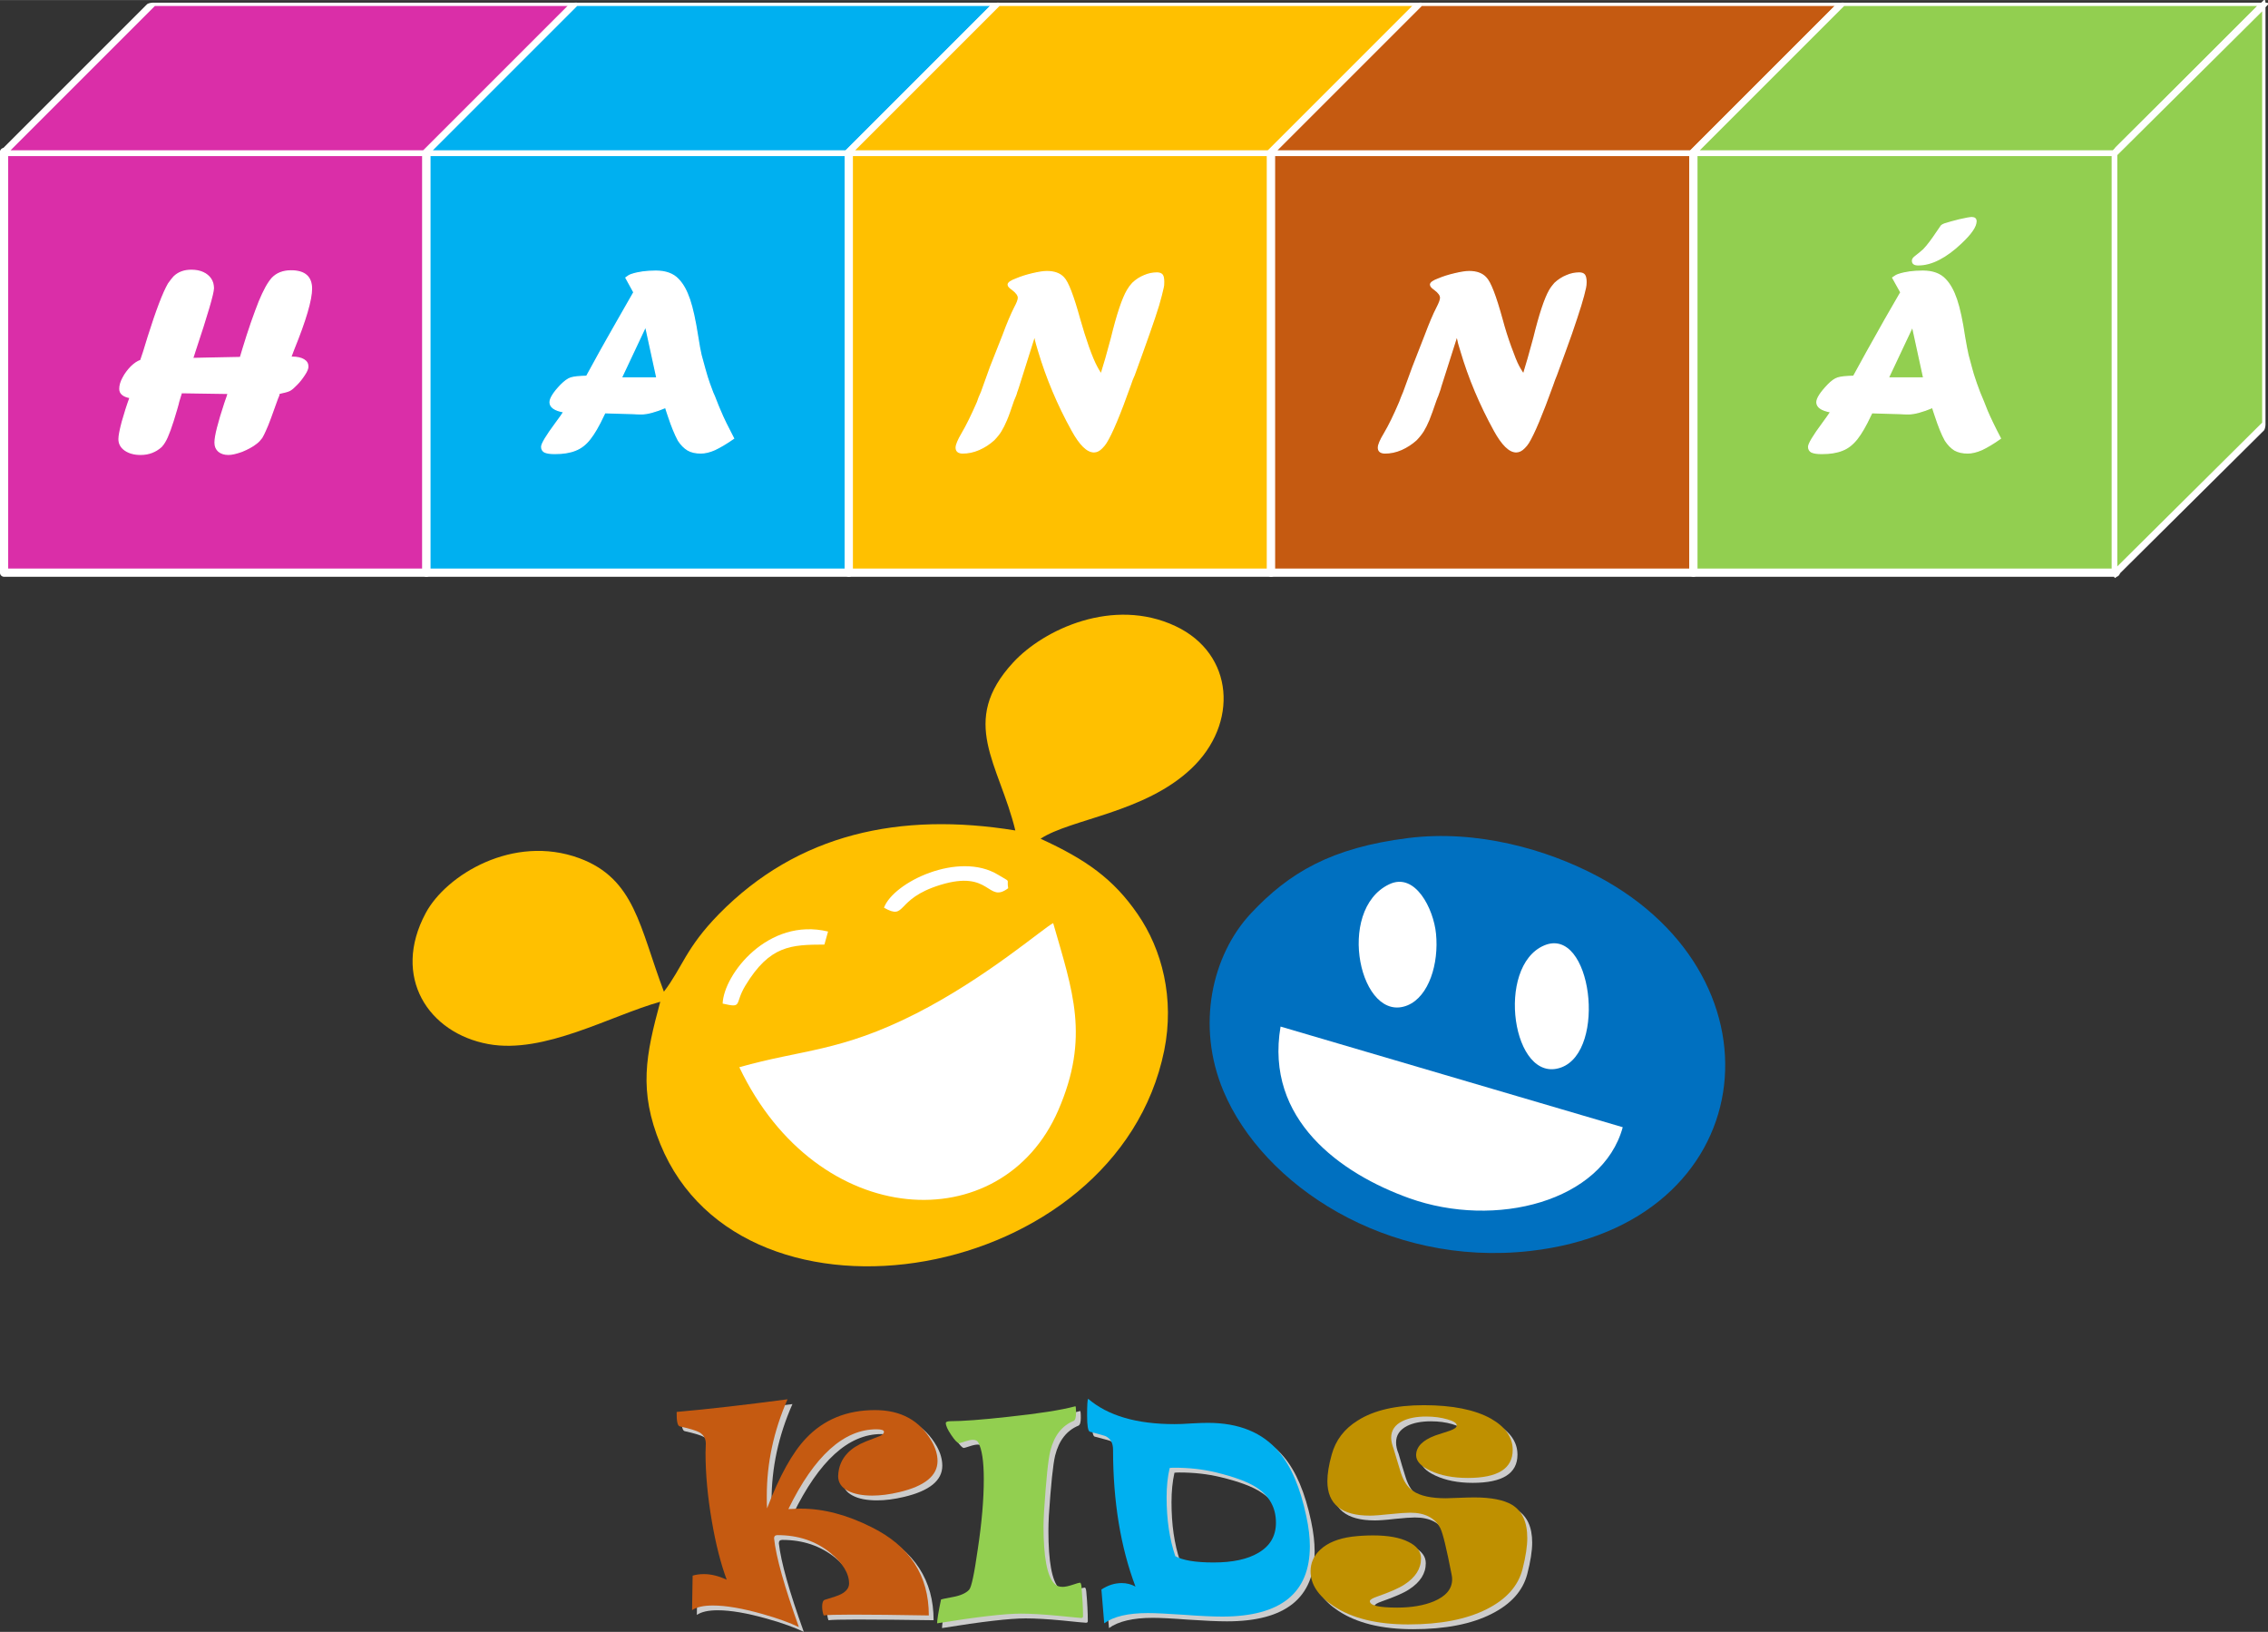 <?xml version="1.0" encoding="UTF-8"?>
<!DOCTYPE svg PUBLIC "-//W3C//DTD SVG 1.1//EN" "http://www.w3.org/Graphics/SVG/1.1/DTD/svg11.dtd">
<!-- Creator: CorelDRAW X7 -->
<svg xmlns="http://www.w3.org/2000/svg" xml:space="preserve" width="137.787mm" height="99.146mm" version="1.1" style="shape-rendering:geometricPrecision; text-rendering:geometricPrecision; image-rendering:optimizeQuality; fill-rule:evenodd; clip-rule:evenodd"
viewBox="0 0 16179 11641"
 xmlns:xlink="http://www.w3.org/1999/xlink">
 <rect x="0" y="0" width="16179" height="11641" fill="#333333" stroke="none"/>
 <defs>
  <style type="text/css">
   <![CDATA[
    .str1 {stroke:white;stroke-width:8.947}
    .str0 {stroke:white;stroke-width:58.709;stroke-linecap:round;stroke-linejoin:round}
    .fil2 {fill:#0070C0}
    .fil9 {fill:#00B0F0}
    .fil11 {fill:#92CF50}
    .fil10 {fill:#C55A11}
    .fil8 {fill:#DA2EA8}
    .fil0 {fill:#FFC000}
    .fil1 {fill:white}
    .fil6 {fill:#00B0F0;fill-rule:nonzero}
    .fil5 {fill:#92CF50;fill-rule:nonzero}
    .fil7 {fill:#BF9000;fill-rule:nonzero}
    .fil4 {fill:#C55A11;fill-rule:nonzero}
    .fil3 {fill:#CCCCCC;fill-rule:nonzero}
    .fil12 {fill:white;fill-rule:nonzero}
   ]]>
  </style>
 </defs>
 <g id="Camada_x0020_1">
  <path class="fil0" d="M7243 5924c-824,-134 -1551,23 -2114,596 -239,244 -261,382 -393,554 -174,-460 -206,-805 -603,-952 -472,-174 -951,120 -1096,391 -245,456 19,857 447,935 398,73 871,-203 1226,-302 -103,380 -156,634 1,1017 593,1449 3255,995 3594,-669 75,-372 -15,-721 -190,-974 -172,-250 -368,-389 -692,-537 215,-142 740,-184 1074,-499 340,-320 309,-820 -112,-1018 -443,-208 -938,22 -1157,259 -391,423 -101,722 15,1199z"/>
  <path class="fil1" d="M6306 6475c67,-182 533,-406 814,-235 98,60 59,22 72,96 -150,113 -121,-136 -486,-23 -326,101 -235,255 -400,162z"/>
  <path class="fil1" d="M5155 7159c8,-208 324,-617 752,-514l-26 93c-237,1 -390,5 -564,293 -80,132 -15,162 -162,128z"/>
  <path class="fil1" d="M5274 7613c445,-127 719,-108 1261,-383 504,-257 908,-610 978,-645 139,485 263,813 36,1336 -403,926 -1717,863 -2275,-308z"/>
  <path class="fil2" d="M10046 5978c-551,69 -851,248 -1122,537 -279,298 -393,802 -196,1269 282,670 1164,1255 2187,1140 1642,-185 1868,-1937 482,-2673 -363,-193 -861,-334 -1351,-273z"/>
  <path class="fil1" d="M9910 6308c186,-89 317,176 334,353 21,212 -50,446 -202,510 -338,140 -518,-679 -132,-863z"/>
  <path class="fil1" d="M11016 6744c338,-142 450,752 120,871 -347,124 -471,-723 -120,-871z"/>
  <path class="fil1" d="M11576 8041c-145,530 -907,727 -1524,506 -488,-175 -1030,-560 -917,-1224l2441 718z"/>
  <g id="_824684944">
   <path class="fil3" d="M6722 10456c0,105 -91,179 -272,222 -71,17 -136,25 -193,25 -73,0 -132,-11 -176,-35 -46,-24 -68,-59 -67,-103 1,-65 23,-120 67,-165 30,-32 74,-60 129,-83 34,-13 68,-26 102,-39 19,-9 28,-19 28,-30 0,-12 -18,-18 -54,-18 -233,0 -442,190 -628,570l2 0c2,0 12,-1 31,-2 19,-2 38,-2 57,-2 160,0 328,44 503,132 273,136 409,346 409,630 -227,-3 -408,-5 -545,-5 -113,0 -181,2 -205,5 -7,-19 -10,-40 -10,-63 0,-29 6,-45 19,-49 58,-17 96,-30 115,-40 38,-20 57,-45 57,-75 0,-73 -45,-146 -133,-219 -104,-84 -230,-127 -377,-127 -17,0 -25,8 -25,24 15,133 74,344 178,632 -62,-30 -150,-62 -263,-94 -142,-40 -259,-60 -351,-60 -67,0 -116,11 -149,33l4 -246c23,-7 50,-11 81,-11 50,0 104,14 162,41 -42,-115 -77,-254 -106,-419 -30,-174 -44,-337 -44,-487 0,-8 0,-19 1,-33 0,-13 1,-24 1,-32 0,-36 -16,-63 -46,-81 -22,-13 -69,-27 -140,-43 -16,-4 -24,-38 -23,-102 230,-21 494,-52 792,-91 -100,226 -149,456 -149,689 0,41 1,70 2,89 88,-230 181,-397 278,-500 128,-134 292,-201 492,-201 185,0 321,74 406,223 27,48 40,95 40,140z"/>
   <path class="fil3" d="M7760 11564c0,8 -4,12 -13,12 -7,0 -63,-5 -168,-16 -105,-10 -193,-15 -263,-15 -113,0 -312,23 -596,69 0,-23 9,-79 27,-169 1,-2 28,-8 81,-18 58,-10 97,-28 119,-51 17,-18 37,-115 62,-290 29,-190 43,-357 43,-501 0,-125 -13,-212 -39,-260 -6,-13 -18,-20 -38,-20 -15,0 -34,4 -58,12 -24,8 -38,12 -41,12 -11,0 -29,-19 -55,-58 -26,-38 -39,-67 -39,-86 0,-8 11,-13 34,-13 85,0 221,-10 411,-31 216,-23 376,-48 477,-75 4,-4 6,12 6,48 0,33 -6,51 -17,56 -83,34 -139,105 -166,213 -15,62 -30,205 -45,431 -2,40 -3,76 -3,107 0,218 25,354 75,409 14,16 35,24 60,24 19,0 42,-5 72,-15 30,-10 47,-14 52,-14 5,0 9,9 11,27 8,84 11,155 11,212z"/>
   <path class="fil3" d="M9378 11065c0,334 -208,501 -625,501 -65,0 -157,-4 -276,-12 -118,-9 -203,-13 -254,-13 -141,0 -245,25 -312,73l-20 -241c47,-31 95,-46 145,-46 35,0 67,8 99,25 -107,-280 -161,-606 -161,-977 0,-47 -17,-79 -53,-96 -3,-2 -41,-12 -113,-31 -13,-6 -19,-44 -19,-114 0,-71 3,-112 7,-122 141,121 347,182 616,182 29,0 70,-2 123,-5 53,-4 92,-5 117,-5 220,0 389,69 506,208 87,103 152,256 195,460 17,80 25,150 25,213zm-241 -169c0,-107 -47,-190 -140,-250 -61,-41 -158,-77 -291,-109 -91,-22 -189,-33 -295,-33 -16,0 -27,1 -33,2 -14,63 -21,133 -21,210 0,159 20,298 61,420 54,29 145,44 273,44 136,0 243,-23 320,-69 84,-49 126,-120 126,-215z"/>
   <path class="fil3" d="M10930 11005c0,59 -12,134 -35,223 -31,120 -116,215 -255,285 -144,73 -331,109 -560,109 -224,0 -402,-44 -533,-131 -109,-72 -164,-155 -164,-248 0,-59 23,-111 69,-153 52,-49 128,-80 227,-94 49,-6 99,-9 151,-9 106,0 190,15 251,46 60,30 90,69 90,118 0,74 -40,136 -119,187 -37,25 -102,53 -193,85 -35,12 -53,23 -53,33 0,31 65,46 195,46 102,0 189,-14 260,-44 88,-36 132,-89 132,-158 0,-10 -1,-22 -4,-35 -36,-183 -62,-293 -80,-329 -38,-74 -109,-111 -215,-111 -28,0 -75,3 -142,10 -67,8 -115,11 -145,11 -203,0 -304,-82 -304,-246 0,-52 10,-116 31,-190 28,-102 90,-183 186,-243 115,-73 272,-109 471,-109 205,0 364,33 479,97 104,58 155,132 155,222 0,134 -106,201 -320,201 -105,0 -193,-18 -266,-52 -69,-32 -103,-69 -103,-110 0,-60 46,-108 137,-142 35,-12 69,-23 105,-34 32,-12 48,-24 48,-37 0,-17 -22,-31 -67,-44 -44,-13 -95,-20 -151,-20 -69,0 -126,11 -170,33 -53,27 -79,66 -79,118 0,25 6,52 18,81 16,57 33,113 51,170 19,60 48,103 86,130 51,34 129,51 235,51 9,0 39,0 89,-2 51,-2 89,-3 114,-3 120,0 209,17 267,52 74,44 111,123 111,236z"/>
  </g>
  <g id="_824685680">
   <path class="fil4" d="M6688 10422c0,105 -91,179 -272,222 -71,17 -136,25 -194,25 -72,0 -131,-12 -175,-35 -46,-25 -68,-59 -68,-104 2,-64 24,-119 67,-164 31,-33 74,-60 130,-83 33,-13 68,-26 101,-39 19,-9 29,-19 29,-30 0,-12 -18,-18 -54,-18 -233,0 -443,190 -628,569l2 0c1,0 11,0 31,-1 19,-2 38,-2 57,-2 160,0 328,44 503,132 273,135 409,345 409,630 -227,-4 -409,-6 -546,-6 -112,0 -180,2 -204,6 -7,-19 -11,-40 -11,-64 0,-28 7,-45 20,-48 57,-17 96,-30 115,-40 38,-20 57,-45 57,-76 0,-72 -45,-145 -133,-218 -104,-85 -230,-127 -378,-127 -16,0 -24,8 -24,23 14,134 74,345 177,633 -62,-30 -149,-62 -262,-94 -142,-40 -259,-60 -351,-60 -67,0 -116,11 -149,33l4 -246c23,-7 50,-11 81,-11 50,0 104,13 162,40 -42,-114 -78,-253 -106,-418 -30,-174 -45,-337 -45,-488 0,-7 1,-18 1,-32 1,-14 1,-25 1,-33 0,-35 -15,-62 -45,-80 -23,-13 -70,-27 -141,-43 -16,-4 -23,-38 -22,-103 230,-20 494,-51 791,-90 -99,226 -148,456 -148,689 0,40 0,70 2,89 88,-230 180,-397 278,-500 127,-134 291,-201 492,-201 185,0 320,74 405,223 27,48 41,95 41,140z"/>
   <path class="fil5" d="M7726 11529c0,8 -4,13 -13,13 -7,0 -63,-6 -168,-16 -105,-10 -193,-15 -263,-15 -113,0 -312,23 -597,69 0,-23 9,-80 28,-170 0,-1 27,-7 81,-17 57,-10 97,-28 119,-52 17,-17 37,-114 62,-289 29,-191 43,-357 43,-501 0,-125 -13,-212 -39,-260 -6,-13 -19,-20 -39,-20 -14,0 -33,4 -57,12 -24,8 -38,12 -41,12 -11,0 -30,-19 -56,-58 -26,-38 -39,-67 -39,-86 0,-8 12,-13 35,-13 84,0 221,-10 410,-31 217,-23 377,-48 478,-75 4,-4 6,12 6,48 0,32 -6,51 -17,56 -83,34 -139,105 -166,213 -16,62 -30,205 -45,430 -2,41 -4,77 -4,108 0,217 25,354 76,409 14,16 34,24 60,24 18,0 42,-5 72,-15 30,-10 47,-15 52,-15 5,0 9,9 11,28 7,84 11,155 11,211z"/>
   <path class="fil6" d="M9344 11030c0,335 -209,502 -625,502 -66,0 -158,-4 -276,-13 -118,-8 -203,-12 -254,-12 -141,0 -245,24 -312,73l-20 -241c47,-31 95,-46 145,-46 34,0 67,8 98,25 -106,-281 -160,-607 -160,-977 0,-47 -18,-79 -53,-96 -3,-2 -41,-13 -113,-32 -13,-5 -19,-43 -19,-114 0,-71 2,-111 7,-121 141,121 346,181 616,181 29,0 70,-1 123,-5 52,-3 91,-4 116,-4 221,0 390,69 507,208 87,102 152,256 195,460 17,79 25,150 25,212zm-242 -168c0,-107 -46,-190 -139,-251 -61,-40 -158,-76 -291,-108 -91,-22 -189,-33 -295,-33 -17,0 -28,1 -33,2 -15,63 -22,133 -22,210 0,158 21,298 62,419 54,30 145,45 273,45 136,0 243,-23 320,-69 84,-49 125,-121 125,-215z"/>
   <path class="fil7" d="M10895 10971c0,59 -11,133 -34,223 -31,120 -116,215 -255,285 -145,73 -331,109 -560,109 -225,0 -402,-44 -533,-131 -109,-72 -164,-155 -164,-248 0,-60 23,-111 69,-154 52,-49 128,-80 226,-93 49,-6 100,-9 151,-9 107,0 191,15 252,46 60,29 90,69 90,118 0,74 -40,136 -119,187 -38,25 -102,53 -193,85 -35,12 -53,23 -53,33 0,31 65,46 195,46 102,0 189,-15 260,-44 88,-37 132,-89 132,-158 0,-10 -1,-22 -4,-35 -36,-184 -62,-293 -80,-329 -38,-74 -110,-111 -215,-111 -28,0 -75,3 -142,10 -67,7 -115,11 -145,11 -203,0 -304,-82 -304,-246 0,-52 10,-116 31,-190 28,-102 89,-183 186,-243 115,-73 272,-109 471,-109 204,0 364,32 479,96 103,59 155,133 155,223 0,134 -107,200 -320,200 -105,0 -193,-17 -266,-51 -69,-32 -103,-69 -103,-111 0,-60 46,-107 137,-141 35,-12 69,-23 104,-34 33,-12 49,-24 49,-37 0,-17 -23,-32 -67,-44 -44,-13 -95,-20 -151,-20 -69,0 -126,11 -170,33 -53,26 -80,66 -80,118 0,24 7,51 18,81 17,57 34,113 51,169 20,61 49,104 87,130 50,35 129,52 235,52 9,0 39,-1 89,-3 51,-2 88,-3 113,-3 121,0 210,18 268,52 74,45 110,124 110,237z"/>
  </g>
  <rect class="fil8 str0" x="29" y="1084" width="3013" height="3001"/>
  <rect class="fil9 str0" x="3042" y="1084" width="3013" height="3001"/>
  <rect class="fil0 str0" x="6055" y="1084" width="3013" height="3001"/>
  <rect class="fil10 str0" x="9067" y="1084" width="3013" height="3001"/>
  <rect class="fil11 str0" x="12080" y="1084" width="3013" height="3001"/>
  <rect class="fil8 str0" transform="matrix(1.166 -0 0.409 -0.409 29.351 1083.67)" width="2585" height="2575"/>
  <rect class="fil9 str0" transform="matrix(1.166 -0 0.409 -0.409 3041.96 1083.67)" width="2585" height="2575"/>
  <rect class="fil0 str0" transform="matrix(1.166 -0 0.409 -0.409 6054.57 1083.67)" width="2585" height="2575"/>
  <rect class="fil10 str0" transform="matrix(1.166 -0 0.409 -0.409 9067.18 1083.67)" width="2585" height="2575"/>
  <rect class="fil11 str0" transform="matrix(1.166 -0 0.409 -0.409 12079.8 1083.67)" width="2585" height="2575"/>
  <rect class="fil11 str0" transform="matrix(-0.409 0.406 -0 1.166 16149.2 34.471)" width="2585" height="2575"/>
  <path class="fil12 str1" d="M1294 2801l-19 62c-3,14 -8,32 -15,56 -34,118 -62,196 -85,233 -4,8 -12,19 -24,33 -41,37 -90,56 -148,56 -46,0 -84,-11 -112,-31 -28,-20 -42,-46 -42,-78 0,-23 8,-65 24,-125 17,-60 35,-117 55,-171 -49,-9 -73,-30 -73,-62 0,-24 7,-50 23,-79 15,-29 35,-55 58,-79 24,-23 46,-38 68,-45 10,-27 28,-83 54,-170 59,-187 107,-313 144,-377 15,-21 28,-38 39,-50 32,-31 73,-46 124,-46 31,0 59,5 83,16 24,11 42,26 55,45 13,19 19,42 19,67 0,36 -44,187 -132,451 -1,5 -4,11 -6,19 -3,9 -6,17 -8,24l-4 7 343 -7 18 -60c19,-64 40,-127 61,-189 22,-63 41,-113 56,-151 16,-38 31,-71 47,-100 16,-29 31,-50 44,-65 33,-35 78,-53 135,-53 97,0 146,42 146,127 0,79 -42,224 -128,435 -11,30 -18,49 -21,56 3,-1 5,-1 7,-2 2,0 4,0 6,0 34,0 61,6 81,18 20,12 29,28 29,49 0,14 -8,34 -25,59 -17,26 -35,49 -54,68 -19,20 -35,34 -49,42 -13,7 -38,14 -77,22l-3 15c-5,10 -11,27 -20,52 -13,37 -27,74 -40,111 -14,37 -25,66 -35,86 -9,21 -18,38 -26,52 -11,15 -23,28 -37,39 -30,24 -65,42 -104,58 -39,14 -71,22 -97,22 -29,0 -52,-8 -69,-22 -17,-15 -26,-35 -26,-62 0,-46 24,-140 71,-283 11,-31 19,-54 23,-68l-334 -5z"/>
  <path class="fil12 str1" d="M4603 2333l-171 363 254 0 -79 -363 -4 0zm-81 -248l-57 -104c14,-11 27,-19 40,-23 48,-16 106,-24 174,-24 69,0 123,19 160,59 33,34 59,82 80,144 21,62 40,150 58,265 9,58 17,102 24,131 22,82 37,135 44,157 7,23 20,60 39,110 7,14 15,34 25,60 10,26 20,51 30,73 20,49 52,114 94,194 -53,37 -98,63 -134,80 -36,16 -69,24 -100,24 -37,0 -68,-7 -92,-21 -25,-15 -48,-38 -68,-69 -23,-43 -47,-101 -71,-174 -3,-7 -5,-16 -9,-27 -3,-10 -7,-22 -11,-34 -74,31 -131,46 -172,46 -23,0 -43,-1 -60,-2 -15,-1 -82,-3 -201,-6l-10 20c-34,73 -66,128 -96,166 -30,39 -65,66 -104,81 -39,16 -88,24 -147,24 -34,0 -58,-4 -73,-11 -14,-8 -21,-20 -21,-37 0,-21 34,-78 103,-171 25,-33 43,-59 55,-78 -66,-12 -98,-35 -98,-69 0,-27 26,-69 78,-123 26,-26 49,-43 70,-50 22,-7 59,-11 113,-12 50,-92 83,-150 96,-175 14,-26 32,-58 54,-96 22,-39 47,-83 75,-132 28,-49 65,-114 112,-196z"/>
  <path class="fil12 str1" d="M7002 2796l64 -178 90 -228c30,-82 58,-147 82,-195 18,-33 27,-57 27,-71 0,-18 -15,-38 -44,-60 -19,-13 -29,-24 -29,-34 0,-13 20,-27 59,-41 33,-14 71,-26 113,-36 43,-10 77,-16 104,-16 52,0 92,14 119,43 31,31 69,131 115,298 19,68 40,134 62,197 23,64 42,109 57,137 4,10 16,29 34,58 21,-66 46,-152 74,-259 41,-168 79,-282 114,-341 11,-19 23,-35 37,-50 25,-24 53,-42 83,-54 30,-13 60,-19 90,-19 18,0 31,5 38,14 7,9 10,26 10,51 0,18 -1,31 -4,40 -7,33 -18,75 -33,127 -16,52 -38,118 -67,200 -28,81 -64,179 -106,295l-15 35c-5,15 -9,27 -13,37 -75,211 -133,349 -173,412 -8,13 -18,25 -29,36 -19,20 -38,29 -57,29 -48,0 -100,-51 -156,-153 -102,-184 -181,-373 -239,-567 -11,-36 -21,-70 -27,-102l-4 0 -113 358c-2,7 -4,14 -8,24 -4,10 -7,19 -9,28 -3,7 -6,15 -9,23 -3,8 -7,15 -9,21 -21,62 -37,109 -51,141 -13,31 -26,57 -39,78 -11,19 -28,40 -50,63 -32,29 -67,52 -106,69 -39,17 -77,25 -116,25 -31,0 -47,-13 -47,-38 0,-20 14,-53 42,-101 32,-54 69,-129 110,-223 6,-20 16,-45 29,-73z"/>
  <path class="fil12 str1" d="M10014 2796l65 -178 89 -228c31,-82 58,-147 83,-195 17,-33 26,-57 26,-71 0,-18 -14,-38 -44,-60 -19,-13 -28,-24 -28,-34 0,-13 19,-27 58,-41 33,-14 71,-26 114,-36 42,-10 77,-16 103,-16 53,0 92,14 119,43 32,31 70,131 116,298 18,68 39,134 62,197 23,64 41,109 56,137 5,10 16,29 35,58 21,-66 45,-152 74,-259 41,-168 79,-282 113,-341 11,-19 24,-35 37,-50 26,-24 54,-42 84,-54 30,-13 59,-19 90,-19 18,0 30,5 37,14 7,9 11,26 11,51 0,18 -2,31 -4,40 -7,33 -18,75 -34,127 -16,52 -38,118 -66,200 -29,81 -64,179 -107,295l-14 35c-5,15 -9,27 -13,37 -76,211 -134,349 -173,412 -8,13 -18,25 -29,36 -19,20 -39,29 -58,29 -48,0 -100,-51 -156,-153 -101,-184 -181,-373 -238,-567 -12,-36 -21,-70 -27,-102l-4 0 -114 358c-1,7 -4,14 -7,24 -4,10 -7,19 -10,28 -2,7 -5,15 -9,23 -3,8 -6,15 -8,21 -21,62 -38,109 -51,141 -13,31 -26,57 -39,78 -12,19 -28,40 -50,63 -32,29 -68,52 -106,69 -39,17 -78,25 -116,25 -32,0 -48,-13 -48,-38 0,-20 14,-53 43,-101 32,-54 69,-129 109,-223 7,-20 17,-45 29,-73z"/>
  <path class="fil12 str1" d="M13641 2333l-171 363 253 0 -79 -363 -3 0zm-81 -248l-58 -104c15,-11 28,-19 41,-23 48,-16 106,-24 174,-24 69,0 123,19 160,59 33,34 59,82 80,144 21,62 40,150 57,265 10,58 18,102 25,131 22,82 36,135 44,157 7,23 20,60 39,110 6,14 14,34 25,60 10,26 20,51 29,73 21,49 52,114 94,194 -52,37 -97,63 -133,80 -37,16 -70,24 -100,24 -37,0 -68,-7 -93,-21 -24,-15 -47,-38 -67,-69 -24,-43 -47,-101 -71,-174 -3,-7 -6,-16 -9,-27 -3,-10 -7,-22 -11,-34 -74,31 -131,46 -172,46 -23,0 -43,-1 -60,-2 -15,-1 -82,-3 -201,-6l-10 20c-34,73 -66,128 -96,166 -31,39 -65,66 -104,81 -39,16 -88,24 -147,24 -34,0 -58,-4 -73,-11 -14,-8 -21,-20 -21,-37 0,-21 34,-78 103,-171 24,-33 43,-59 55,-78 -66,-12 -99,-35 -99,-69 0,-27 27,-69 79,-123 25,-26 48,-43 70,-50 22,-7 59,-11 113,-12 50,-92 82,-150 96,-175 14,-26 32,-58 54,-96 22,-39 47,-83 74,-132 28,-49 66,-114 113,-196zm162 -304c29,-30 60,-72 96,-126 17,-25 28,-40 31,-45 4,-4 11,-8 21,-12 27,-9 63,-19 107,-30 45,-10 75,-16 89,-16 20,0 30,9 30,26 0,37 -35,88 -105,154 -53,51 -106,90 -158,117 -52,27 -102,40 -149,40 -27,0 -41,-9 -41,-29 0,-7 3,-14 8,-20 5,-5 15,-13 29,-24 6,-4 20,-16 42,-35z"/>
 </g>
</svg>
